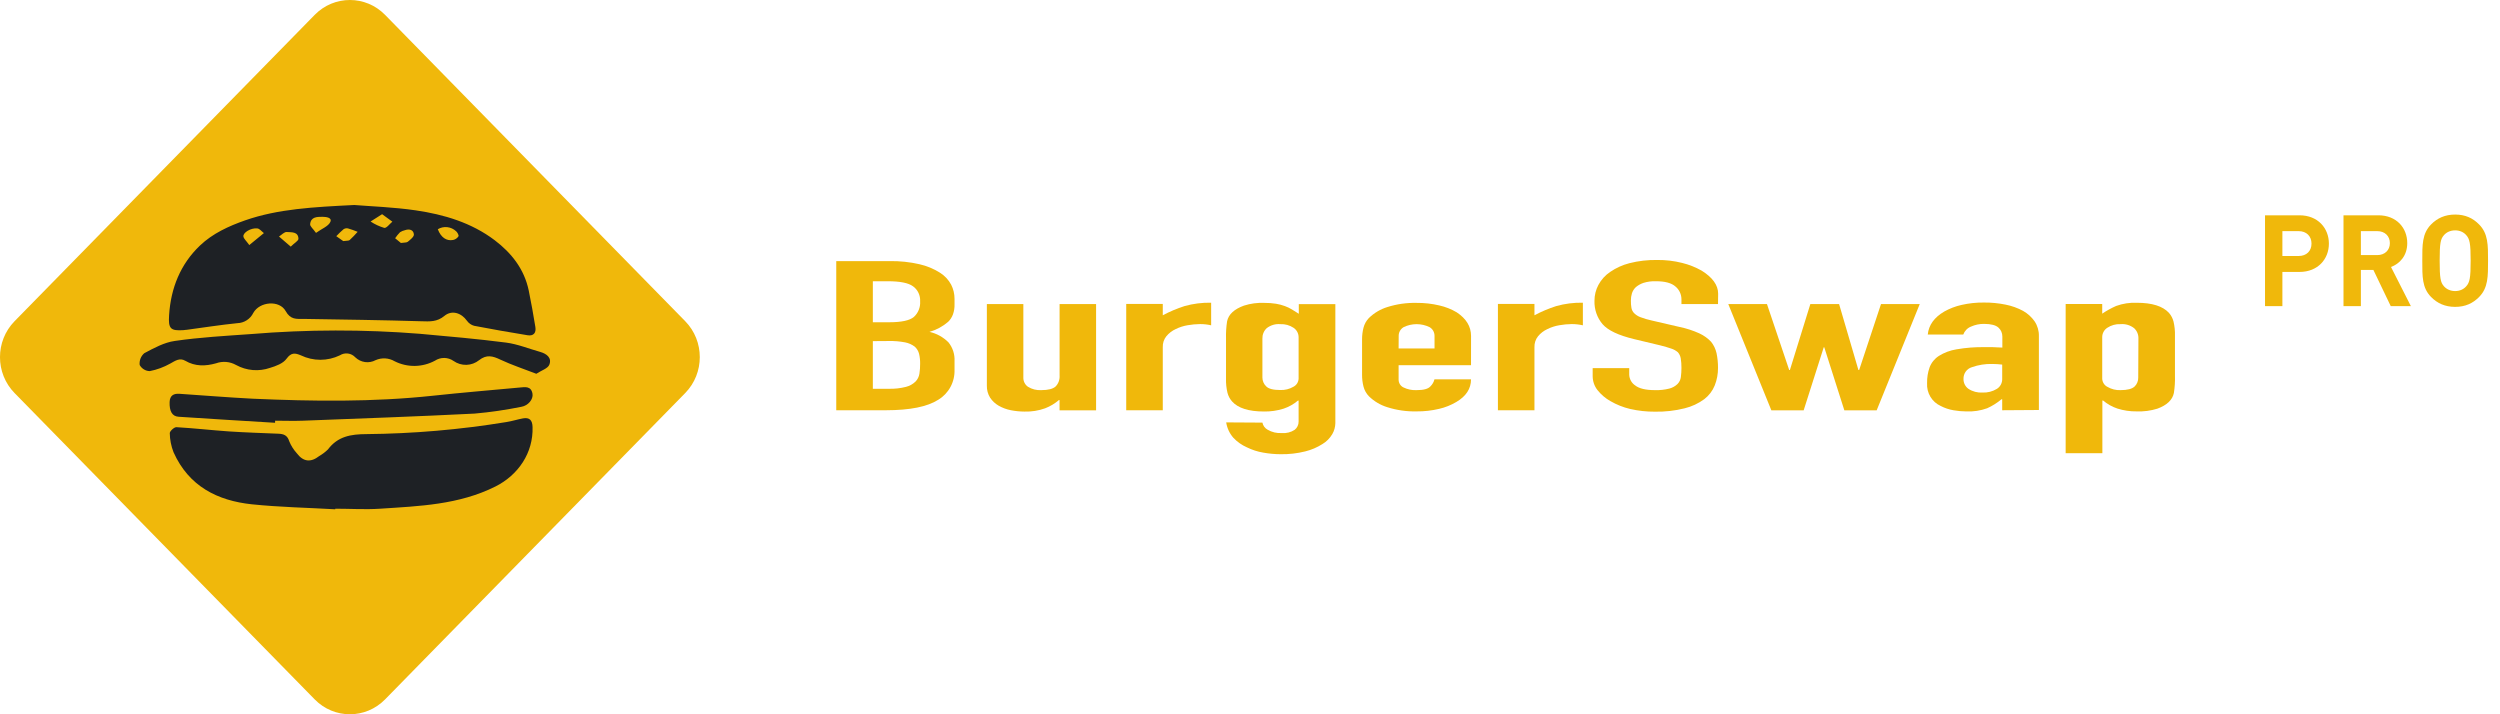 <svg width="133" height="38" viewBox="0 0 133 38" fill="none" xmlns="http://www.w3.org/2000/svg">
<g clip-path="url(#clip0)">
<path d="M16.742 0.791L0.775 17.088C-0.259 18.144 -0.259 19.855 0.775 20.91L16.742 37.208C17.776 38.263 19.452 38.263 20.486 37.208L36.453 20.91C37.487 19.855 37.487 18.144 36.453 17.088L20.486 0.791C19.452 -0.264 17.776 -0.264 16.742 0.791Z" fill="#F0B80B"/>
<path d="M18.848 10.906C19.715 10.978 20.926 11.017 22.118 11.191C23.618 11.411 25.073 11.84 26.321 12.782C27.207 13.456 27.889 14.31 28.128 15.453C28.262 16.095 28.374 16.744 28.481 17.391C28.535 17.713 28.382 17.889 28.061 17.834C27.106 17.678 26.168 17.514 25.226 17.333C25.073 17.292 24.938 17.198 24.844 17.067C24.538 16.637 24.032 16.483 23.642 16.806C23.253 17.13 22.865 17.105 22.414 17.091C20.328 17.027 18.24 17.001 16.152 16.966C15.77 16.966 15.455 17.015 15.197 16.549C14.866 15.952 13.816 16.04 13.477 16.644C13.398 16.805 13.277 16.941 13.128 17.037C12.979 17.133 12.807 17.187 12.631 17.192C11.729 17.284 10.834 17.424 9.936 17.545C9.88 17.545 9.827 17.559 9.771 17.563C9.068 17.61 8.948 17.489 8.996 16.765C9.088 15.32 9.601 14.051 10.641 13.06C11.315 12.419 12.169 12.029 13.04 11.723C14.803 11.111 16.652 11.017 18.848 10.906ZM16.811 12.39C17.122 12.164 17.472 12.039 17.575 11.805C17.678 11.571 17.346 11.536 17.153 11.534C16.864 11.534 16.538 11.534 16.5 11.924C16.486 12.043 16.664 12.175 16.811 12.39ZM20.328 11.395L19.715 11.785C19.94 11.933 20.185 12.047 20.443 12.124C20.565 12.144 20.729 11.912 20.874 11.793L20.328 11.395ZM13.26 13.039L14.039 12.401C13.923 12.314 13.814 12.165 13.69 12.152C13.351 12.111 12.912 12.38 12.95 12.585C12.969 12.702 13.099 12.809 13.256 13.029L13.26 13.039ZM18.261 12.826C18.452 12.799 18.551 12.815 18.603 12.77C18.751 12.632 18.893 12.486 19.027 12.333C18.857 12.262 18.684 12.201 18.507 12.15C18.467 12.142 18.425 12.142 18.385 12.15C18.345 12.158 18.306 12.175 18.272 12.199C18.139 12.314 18.011 12.436 17.89 12.565L18.261 12.826ZM23.295 12.204C23.457 12.628 23.753 12.836 24.108 12.766C24.224 12.742 24.326 12.672 24.391 12.571C24.42 12.522 24.336 12.364 24.265 12.302C24.135 12.18 23.971 12.104 23.795 12.085C23.62 12.065 23.443 12.104 23.291 12.195L23.295 12.204ZM21.327 12.926C21.518 12.897 21.629 12.914 21.694 12.862C21.826 12.754 22.028 12.598 22.019 12.472C21.998 12.224 21.778 12.164 21.547 12.245C21.453 12.265 21.363 12.302 21.281 12.355C21.185 12.453 21.098 12.56 21.021 12.674L21.327 12.926ZM15.468 13.121C15.659 12.926 15.881 12.813 15.877 12.7C15.865 12.31 15.495 12.364 15.256 12.343C15.126 12.331 14.981 12.497 14.843 12.583L15.468 13.121Z" fill="#1E2125"/>
<path d="M17.835 27.094C16.354 27.01 14.87 26.981 13.397 26.829C11.567 26.634 10.045 25.872 9.233 24.06C9.105 23.736 9.037 23.391 9.032 23.042C9.032 22.939 9.265 22.72 9.384 22.726C10.314 22.779 11.24 22.886 12.171 22.951C13.048 23.009 13.924 23.036 14.801 23.073C15.084 23.085 15.288 23.147 15.388 23.477C15.483 23.709 15.618 23.922 15.785 24.107C16.135 24.573 16.53 24.616 16.987 24.259C17.153 24.163 17.307 24.046 17.445 23.912C17.969 23.214 18.664 23.099 19.482 23.095C21.98 23.072 24.474 22.858 26.941 22.453C27.238 22.407 27.526 22.313 27.82 22.258C28.166 22.196 28.321 22.346 28.332 22.716C28.376 24.095 27.568 25.273 26.359 25.881C24.41 26.856 22.313 26.924 20.225 27.063C19.432 27.116 18.633 27.063 17.837 27.063L17.835 27.094Z" fill="#1E2125"/>
<path d="M28.532 19.885C27.866 19.626 27.23 19.419 26.622 19.133C26.215 18.938 25.887 18.846 25.488 19.162C25.295 19.316 25.059 19.403 24.815 19.41C24.571 19.417 24.33 19.345 24.129 19.203C23.984 19.101 23.812 19.046 23.636 19.043C23.459 19.041 23.286 19.091 23.138 19.189C22.808 19.366 22.443 19.461 22.071 19.467C21.698 19.472 21.33 19.388 20.996 19.22C20.843 19.13 20.672 19.078 20.496 19.067C20.32 19.057 20.144 19.089 19.982 19.16C19.809 19.253 19.613 19.288 19.42 19.262C19.227 19.235 19.047 19.148 18.904 19.012C18.8 18.899 18.661 18.826 18.511 18.807C18.36 18.787 18.207 18.822 18.079 18.904C17.755 19.06 17.401 19.141 17.043 19.141C16.684 19.141 16.331 19.06 16.006 18.904C15.699 18.776 15.495 18.741 15.242 19.086C15.063 19.335 14.683 19.476 14.364 19.571C14.069 19.673 13.757 19.712 13.447 19.686C13.138 19.66 12.836 19.569 12.562 19.419C12.4 19.328 12.221 19.272 12.037 19.256C11.852 19.241 11.667 19.265 11.492 19.328C10.938 19.484 10.384 19.503 9.857 19.193C9.561 19.02 9.324 19.193 9.059 19.341C8.717 19.533 8.349 19.669 7.966 19.743C7.857 19.741 7.75 19.71 7.657 19.653C7.563 19.596 7.485 19.516 7.431 19.419C7.417 19.302 7.432 19.183 7.475 19.074C7.518 18.964 7.587 18.867 7.675 18.791C8.191 18.516 8.738 18.216 9.301 18.138C10.638 17.943 12.004 17.869 13.361 17.772C16.348 17.524 19.351 17.519 22.339 17.758C23.867 17.896 25.396 18.029 26.924 18.226C27.539 18.306 28.133 18.552 28.737 18.721C29.079 18.819 29.367 19.031 29.226 19.398C29.149 19.604 28.809 19.702 28.532 19.885Z" fill="#1E2125"/>
<path d="M14.633 22.492C12.914 22.387 11.212 22.286 9.5 22.171C9.153 22.149 9.008 21.87 9.023 21.391C9.036 21.032 9.246 20.93 9.544 20.95C10.843 21.036 12.142 21.145 13.443 21.211C16.639 21.352 19.835 21.395 23.026 21.053C24.565 20.887 26.109 20.759 27.651 20.616C27.939 20.589 28.258 20.529 28.329 20.95C28.378 21.242 28.099 21.582 27.735 21.642C26.914 21.808 26.085 21.929 25.251 22.003C22.208 22.157 19.163 22.264 16.12 22.381C15.625 22.401 15.132 22.381 14.637 22.381L14.633 22.492Z" fill="#1E2125"/>
<path d="M44.489 21.825V13.891H47.331C47.866 13.882 48.401 13.938 48.923 14.059C49.303 14.145 49.667 14.296 50 14.504C50.252 14.66 50.46 14.881 50.602 15.145C50.72 15.378 50.782 15.636 50.781 15.898V16.186C50.787 16.372 50.758 16.558 50.695 16.732C50.64 16.88 50.553 17.014 50.44 17.122C50.15 17.371 49.812 17.553 49.448 17.656C49.83 17.741 50.18 17.934 50.459 18.214C50.686 18.495 50.801 18.853 50.781 19.216V19.663C50.792 19.985 50.718 20.305 50.565 20.587C50.412 20.87 50.187 21.105 49.914 21.268C49.336 21.638 48.411 21.824 47.14 21.825H44.489ZM46.435 14.962V17.144H47.312C47.961 17.144 48.396 17.049 48.619 16.861C48.733 16.757 48.822 16.629 48.879 16.485C48.937 16.341 48.962 16.185 48.951 16.03C48.96 15.874 48.929 15.719 48.863 15.579C48.796 15.438 48.695 15.318 48.569 15.229C48.323 15.049 47.874 14.962 47.232 14.962H46.435ZM46.435 18.148V20.683H47.274C47.585 20.692 47.896 20.658 48.199 20.581C48.387 20.534 48.561 20.438 48.703 20.302C48.816 20.188 48.889 20.04 48.913 19.879C48.94 19.703 48.953 19.524 48.951 19.345C48.954 19.169 48.935 18.992 48.894 18.821C48.856 18.674 48.776 18.542 48.665 18.442C48.513 18.327 48.337 18.249 48.151 18.214C47.868 18.16 47.581 18.136 47.293 18.142L46.435 18.148Z" fill="#F0B80B"/>
<path d="M58.312 16.175V21.83H56.368V21.284H56.333C56.115 21.471 55.867 21.619 55.6 21.722C55.248 21.849 54.876 21.907 54.503 21.896C54.26 21.895 54.018 21.871 53.779 21.824C53.551 21.78 53.332 21.699 53.13 21.584C52.947 21.479 52.79 21.332 52.673 21.155C52.554 20.964 52.494 20.74 52.501 20.513V16.175H54.442V20.086C54.439 20.183 54.46 20.279 54.504 20.365C54.547 20.451 54.611 20.524 54.69 20.578C54.902 20.708 55.148 20.77 55.395 20.755C55.764 20.755 56.018 20.689 56.159 20.56C56.234 20.484 56.291 20.392 56.327 20.291C56.363 20.19 56.378 20.082 56.37 19.975V16.175H58.312Z" fill="#F0B80B"/>
<path d="M59.915 21.825V16.171H61.86V16.773C62.232 16.574 62.622 16.41 63.023 16.282C63.482 16.154 63.957 16.094 64.433 16.104V17.307C64.239 17.262 64.041 17.24 63.843 17.241C63.622 17.243 63.403 17.264 63.185 17.302C62.964 17.338 62.748 17.408 62.545 17.508C62.355 17.595 62.186 17.724 62.051 17.887C61.919 18.051 61.851 18.259 61.86 18.471V21.825H59.915Z" fill="#F0B80B"/>
<path d="M67.16 22.483C67.176 22.563 67.21 22.638 67.257 22.704C67.305 22.769 67.367 22.823 67.438 22.861C67.666 22.994 67.928 23.056 68.191 23.038C68.431 23.06 68.673 23 68.876 22.867C68.943 22.815 68.996 22.749 69.032 22.672C69.069 22.596 69.088 22.511 69.086 22.426V21.313H69.048C68.822 21.504 68.563 21.649 68.284 21.742C67.948 21.847 67.597 21.898 67.245 21.892C66.431 21.892 65.865 21.713 65.546 21.356C65.428 21.223 65.343 21.063 65.3 20.89C65.242 20.645 65.217 20.394 65.224 20.143V17.998C65.216 17.696 65.235 17.394 65.281 17.095C65.357 16.723 65.663 16.446 66.177 16.259C66.528 16.146 66.896 16.098 67.264 16.114C67.471 16.112 67.678 16.127 67.883 16.159C68.042 16.185 68.199 16.226 68.351 16.282C68.484 16.33 68.612 16.391 68.733 16.465L69.096 16.693V16.181H71.041V22.51C71.037 22.716 70.981 22.918 70.878 23.095C70.75 23.313 70.57 23.495 70.355 23.623C70.072 23.803 69.763 23.935 69.44 24.014C69.009 24.122 68.567 24.172 68.123 24.164C67.817 24.163 67.511 24.134 67.208 24.08C66.904 24.029 66.609 23.934 66.332 23.797C66.062 23.678 65.819 23.506 65.615 23.29C65.413 23.06 65.281 22.776 65.233 22.471L67.16 22.483ZM67.16 20.086C67.16 20.174 67.178 20.261 67.213 20.342C67.247 20.422 67.298 20.495 67.361 20.554C67.493 20.689 67.744 20.749 68.114 20.749C68.357 20.759 68.598 20.699 68.81 20.576C68.89 20.535 68.959 20.473 69.008 20.396C69.056 20.318 69.084 20.229 69.086 20.137V17.947C69.087 17.847 69.063 17.747 69.016 17.659C68.969 17.57 68.901 17.495 68.819 17.44C68.61 17.301 68.363 17.233 68.114 17.245C67.855 17.222 67.597 17.298 67.39 17.458C67.314 17.528 67.254 17.614 67.215 17.71C67.175 17.806 67.157 17.909 67.16 18.014V20.086Z" fill="#F0B80B"/>
<path d="M78.258 19.429H74.406V20.197C74.406 20.284 74.43 20.369 74.476 20.443C74.522 20.516 74.587 20.574 74.664 20.611C74.881 20.717 75.12 20.766 75.36 20.755C75.728 20.755 75.973 20.692 76.093 20.56C76.2 20.458 76.277 20.327 76.313 20.182H78.258C78.258 20.678 77.997 21.079 77.477 21.385C77.191 21.554 76.883 21.677 76.561 21.751C76.168 21.845 75.764 21.89 75.36 21.886C74.833 21.898 74.308 21.823 73.805 21.663C73.437 21.55 73.1 21.35 72.823 21.078C72.686 20.936 72.588 20.759 72.538 20.566C72.485 20.358 72.46 20.145 72.462 19.93V18.07C72.46 17.855 72.485 17.642 72.538 17.434C72.588 17.241 72.686 17.064 72.823 16.921C73.1 16.65 73.437 16.45 73.805 16.336C74.308 16.177 74.833 16.102 75.36 16.114C75.767 16.11 76.174 16.155 76.571 16.249C76.896 16.322 77.208 16.445 77.496 16.615C78.005 16.951 78.26 17.37 78.26 17.875L78.258 19.429ZM74.406 18.538H76.317V17.89C76.321 17.794 76.299 17.697 76.254 17.612C76.209 17.527 76.141 17.456 76.059 17.407C75.842 17.3 75.605 17.245 75.364 17.245C75.123 17.245 74.885 17.3 74.668 17.407C74.586 17.456 74.519 17.527 74.473 17.612C74.427 17.697 74.406 17.794 74.41 17.89L74.406 18.538Z" fill="#F0B80B"/>
<path d="M79.689 21.825V16.171H81.633V16.773C82.007 16.574 82.395 16.41 82.797 16.282C83.257 16.154 83.732 16.094 84.209 16.104V17.307C84.015 17.263 83.816 17.24 83.616 17.241C83.396 17.243 83.177 17.264 82.959 17.302C82.737 17.339 82.522 17.408 82.32 17.508C82.129 17.595 81.96 17.725 81.825 17.887C81.693 18.051 81.625 18.259 81.633 18.471V21.825H79.689Z" fill="#F0B80B"/>
<path d="M91.398 16.175H89.453V15.919C89.453 15.79 89.424 15.662 89.369 15.546C89.315 15.429 89.236 15.326 89.137 15.245C88.927 15.055 88.575 14.96 88.079 14.962C87.859 14.955 87.64 14.985 87.43 15.05C87.285 15.099 87.15 15.174 87.031 15.272C86.934 15.361 86.862 15.475 86.82 15.601C86.781 15.727 86.762 15.859 86.763 15.991C86.761 16.122 86.77 16.253 86.792 16.381C86.811 16.487 86.861 16.584 86.935 16.66C87.031 16.754 87.144 16.827 87.269 16.873C87.465 16.947 87.665 17.006 87.869 17.05L89.357 17.395C89.718 17.469 90.07 17.584 90.406 17.736C90.642 17.844 90.856 17.997 91.034 18.187C91.174 18.364 91.272 18.572 91.321 18.793C91.374 19.05 91.4 19.311 91.398 19.573C91.4 19.892 91.342 20.208 91.225 20.503C91.108 20.793 90.917 21.044 90.671 21.233C90.357 21.464 90 21.631 89.623 21.722C89.105 21.852 88.573 21.912 88.041 21.901C87.598 21.904 87.157 21.856 86.725 21.757C86.357 21.671 86.004 21.53 85.676 21.34C85.412 21.192 85.178 20.993 84.988 20.755C84.822 20.545 84.731 20.284 84.73 20.014V19.585H86.675V19.942C86.68 20.054 86.712 20.164 86.766 20.261C86.821 20.359 86.898 20.442 86.99 20.503C87.2 20.671 87.552 20.755 88.049 20.755C88.306 20.763 88.563 20.735 88.813 20.671C88.974 20.629 89.121 20.547 89.242 20.431C89.341 20.331 89.405 20.2 89.422 20.059C89.443 19.898 89.453 19.736 89.453 19.573C89.455 19.401 89.442 19.23 89.415 19.061C89.395 18.941 89.341 18.829 89.262 18.739C89.158 18.651 89.037 18.584 88.909 18.544C88.761 18.491 88.568 18.437 88.335 18.376L86.943 18.043C86.103 17.841 85.541 17.575 85.256 17.245C84.964 16.901 84.811 16.458 84.826 16.003C84.825 15.707 84.897 15.416 85.036 15.157C85.186 14.877 85.402 14.639 85.665 14.464C85.976 14.251 86.321 14.095 86.685 14.002C87.168 13.879 87.665 13.822 88.163 13.831C88.61 13.826 89.055 13.878 89.489 13.987C89.852 14.075 90.201 14.214 90.528 14.398C91.101 14.755 91.405 15.165 91.405 15.625L91.398 16.175Z" fill="#F0B80B"/>
<path d="M102.131 16.175L99.839 21.829H98.119L97.051 18.476H97.023L95.955 21.829H94.236L91.944 16.175H94.002L95.185 19.685H95.223L96.311 16.175H97.839L98.868 19.685H98.907L100.07 16.175H102.131Z" fill="#F0B80B"/>
<path d="M106.517 21.825V21.24H106.479C106.247 21.436 105.99 21.597 105.715 21.72C105.363 21.847 104.991 21.903 104.618 21.888C104.385 21.887 104.152 21.866 103.923 21.825C103.687 21.785 103.458 21.709 103.245 21.597C103.017 21.494 102.826 21.323 102.696 21.106C102.566 20.889 102.505 20.636 102.521 20.382C102.515 20.096 102.56 19.812 102.655 19.542C102.751 19.29 102.925 19.077 103.149 18.934C103.435 18.756 103.753 18.638 104.083 18.585C104.581 18.498 105.086 18.459 105.591 18.468H105.801C105.871 18.463 105.941 18.463 106.011 18.468C106.086 18.476 106.163 18.48 106.238 18.479C106.327 18.479 106.423 18.483 106.525 18.491V17.906C106.526 17.815 106.508 17.725 106.472 17.642C106.436 17.559 106.382 17.485 106.315 17.426C106.175 17.3 105.921 17.231 105.551 17.231C105.311 17.228 105.074 17.278 104.855 17.376C104.761 17.413 104.676 17.47 104.606 17.543C104.535 17.616 104.48 17.703 104.444 17.799H102.557C102.607 17.294 102.901 16.886 103.434 16.574C103.721 16.413 104.029 16.295 104.349 16.223C104.743 16.133 105.146 16.09 105.551 16.095C105.935 16.092 106.32 16.129 106.697 16.206C107.022 16.27 107.338 16.383 107.631 16.541C107.872 16.678 108.081 16.867 108.242 17.097C108.395 17.326 108.475 17.599 108.469 17.877V21.812L106.517 21.825ZM106.517 19.396C106.34 19.375 106.163 19.364 105.984 19.363C105.618 19.353 105.253 19.412 104.907 19.534C104.773 19.573 104.657 19.656 104.575 19.77C104.494 19.884 104.453 20.023 104.458 20.164C104.456 20.267 104.48 20.369 104.527 20.461C104.573 20.552 104.642 20.631 104.726 20.689C104.946 20.832 105.207 20.9 105.468 20.884C105.736 20.896 106.002 20.829 106.232 20.689C106.32 20.635 106.392 20.558 106.442 20.468C106.492 20.377 106.518 20.274 106.517 20.17V19.396Z" fill="#F0B80B"/>
<path d="M109.893 24.109V16.174H111.838V16.687C112.072 16.527 112.322 16.39 112.581 16.276C112.936 16.148 113.311 16.091 113.687 16.108C114.488 16.108 115.055 16.286 115.386 16.642C115.504 16.776 115.588 16.936 115.632 17.11C115.689 17.355 115.715 17.606 115.708 17.857V20.002C115.717 20.304 115.697 20.607 115.651 20.905C115.574 21.276 115.282 21.554 114.774 21.741C114.416 21.852 114.042 21.901 113.668 21.886C113.323 21.891 112.978 21.84 112.648 21.736C112.369 21.643 112.11 21.498 111.884 21.307H111.846V24.109H109.893ZM113.764 18.013C113.768 17.909 113.749 17.805 113.71 17.709C113.67 17.613 113.61 17.527 113.534 17.458C113.327 17.297 113.069 17.222 112.811 17.245C112.561 17.232 112.315 17.301 112.105 17.44C112.022 17.494 111.953 17.569 111.906 17.658C111.86 17.746 111.836 17.846 111.838 17.947V20.143C111.84 20.235 111.868 20.324 111.917 20.401C111.965 20.479 112.034 20.541 112.115 20.581C112.326 20.705 112.567 20.765 112.811 20.755C113.179 20.755 113.429 20.689 113.563 20.56C113.625 20.5 113.674 20.427 113.706 20.346C113.74 20.266 113.756 20.179 113.754 20.092L113.764 18.013Z" fill="#F0B80B"/>
<path d="M123.897 12.961C123.897 12.14 123.312 11.454 122.334 11.454H120.499V16.286H121.423V14.467H122.334C123.312 14.467 123.897 13.782 123.897 12.961ZM122.972 12.961C122.972 13.354 122.706 13.619 122.288 13.619H121.423V12.296H122.288C122.706 12.296 122.972 12.567 122.972 12.961ZM128.259 16.286L127.201 14.203C127.66 14.033 128.066 13.612 128.066 12.934C128.066 12.126 127.494 11.454 126.53 11.454H124.674V16.286H125.599V14.359H126.264L127.188 16.286H128.259ZM127.141 12.934C127.141 13.307 126.875 13.571 126.47 13.571H125.599V12.296H126.47C126.875 12.296 127.141 12.56 127.141 12.934ZM132.364 13.87C132.364 13.035 132.37 12.431 131.891 11.943C131.559 11.604 131.153 11.414 130.615 11.414C130.076 11.414 129.664 11.604 129.331 11.943C128.852 12.431 128.866 13.035 128.866 13.87C128.866 14.705 128.852 15.309 129.331 15.797C129.664 16.136 130.076 16.326 130.615 16.326C131.153 16.326 131.559 16.136 131.891 15.797C132.37 15.309 132.364 14.705 132.364 13.87ZM131.439 13.87C131.439 14.8 131.386 15.024 131.207 15.227C131.074 15.383 130.867 15.485 130.615 15.485C130.362 15.485 130.149 15.383 130.016 15.227C129.837 15.024 129.79 14.8 129.79 13.87C129.79 12.94 129.837 12.716 130.016 12.513C130.149 12.357 130.362 12.255 130.615 12.255C130.867 12.255 131.074 12.357 131.207 12.513C131.386 12.716 131.439 12.94 131.439 13.87Z" fill="#F0B80B"/>
</g>
<defs>
<clipPath id="clip0">
<rect width="133" height="38" fill="white"/>
</clipPath>
</defs>
</svg>
